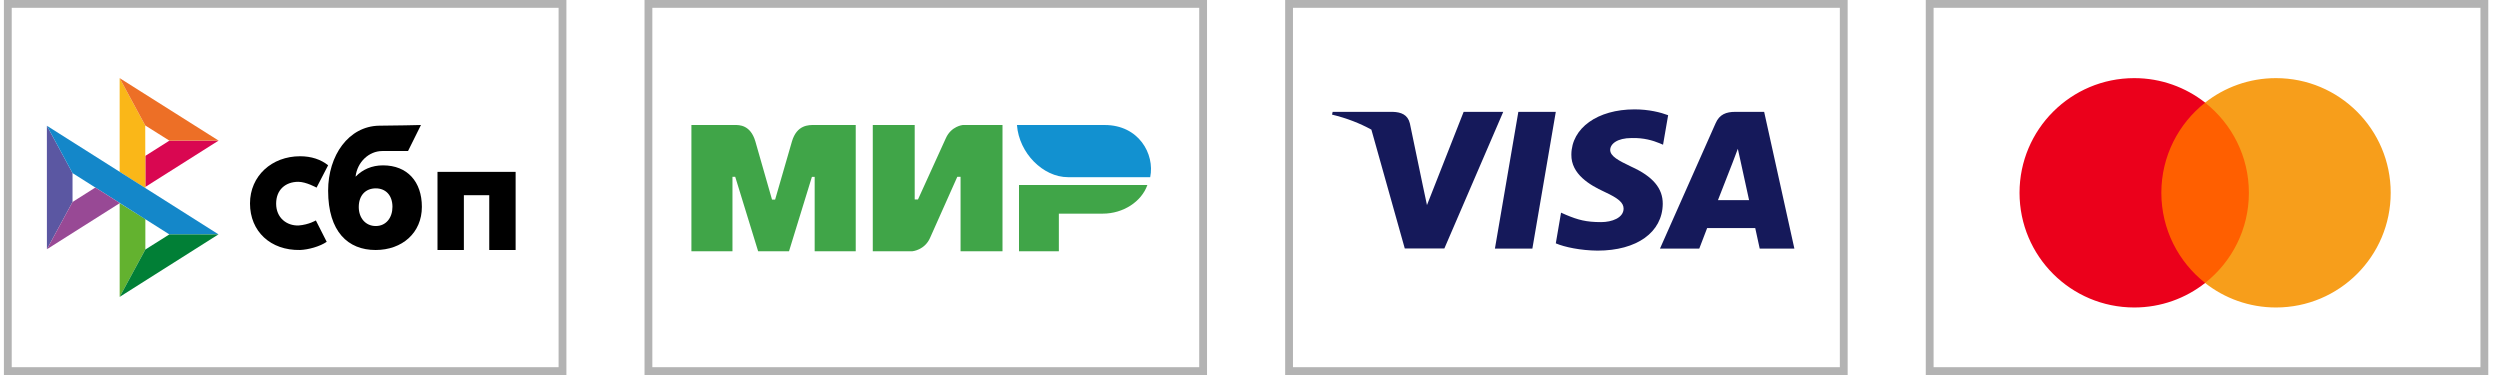<svg width="160" height="24" viewBox="0 0 160 24" fill="none" xmlns="http://www.w3.org/2000/svg">
<rect x="0.5" y="0.25" width="35.5" height="23.5" stroke="black" stroke-opacity="0.3" stroke-width="0.5"/>
<g clip-path="url(#clip0_2010_3401)">
<path d="M33 11V16H31.312V12.493H29.688V16H28V11H33V11Z" fill="black"/>
<path fill-rule="evenodd" clip-rule="evenodd" d="M24.038 16C25.738 16 27 14.902 27 13.239C27 11.628 26.069 10.583 24.513 10.583C23.794 10.583 23.202 10.849 22.756 11.308C22.862 10.359 23.625 9.666 24.464 9.666C24.658 9.666 26.116 9.662 26.116 9.662L26.941 8C26.941 8 25.11 8.044 24.259 8.044C22.314 8.08 21 9.942 21 12.203C21 14.838 22.281 16 24.038 16ZM24.049 12.055C24.68 12.055 25.117 12.492 25.117 13.239C25.117 13.911 24.729 14.464 24.049 14.466C23.398 14.466 22.961 13.953 22.961 13.25C22.961 12.503 23.398 12.055 24.049 12.055Z" fill="black"/>
<path d="M20.215 14.107C20.215 14.107 19.772 14.379 19.11 14.431C18.35 14.455 17.673 13.943 17.673 13.033C17.673 12.145 18.27 11.636 19.091 11.636C19.595 11.636 20.26 12.008 20.26 12.008C20.26 12.008 20.748 11.055 21 10.578C20.538 10.205 19.922 10 19.206 10C17.399 10 16 11.256 16 13.021C16 14.809 17.315 16.036 19.206 15.999C19.735 15.978 20.464 15.78 20.909 15.476L20.215 14.107Z" fill="black"/>
<path d="M3 8.047L4.642 11.077V12.926L3.002 15.95L3 8.047Z" fill="#5B57A2"/>
<path d="M9.303 9.975L10.842 9.001L13.99 8.998L9.303 11.963V9.975Z" fill="#D90751"/>
<path d="M9.295 8.029L9.303 12.042L7.658 10.998V5L9.295 8.029Z" fill="#FAB718"/>
<path d="M13.99 8.998L10.842 9.001L9.295 8.029L7.658 5L13.99 8.998Z" fill="#ED6F26"/>
<path d="M9.303 15.967V14.02L7.658 12.996L7.659 19L9.303 15.967Z" fill="#63B22F"/>
<path d="M10.838 15.002L4.642 11.077L3 8.047L13.983 14.998L10.838 15.002Z" fill="#1487C9"/>
<path d="M7.659 19L9.303 15.968L10.838 15.003L13.983 14.999L7.659 19Z" fill="#017F36"/>
<path d="M3.002 15.951L7.671 12.997L6.101 12.002L4.642 12.926L3.002 15.951Z" fill="#984995"/>
</g>
<rect x="41.5" y="0.25" width="35.5" height="23.5" stroke="black" stroke-opacity="0.3" stroke-width="0.5"/>
<path fill-rule="evenodd" clip-rule="evenodd" d="M46.97 8.001L47.012 8.001C47.307 7.996 48.03 7.983 48.344 9.053C48.567 9.81 48.922 11.051 49.409 12.774H49.608C50.13 10.957 50.489 9.717 50.684 9.053C50.998 7.985 51.756 7.996 52.123 8.001C52.146 8.001 52.168 8.001 52.188 8.001L54.767 8.001V16.079H52.139V11.319H51.962L50.497 16.079H48.52L47.054 11.315H46.878V16.079H44.25V8.001L46.97 8.001ZM58.541 8.001V12.765H58.751L60.533 8.848C60.879 8.068 61.616 8.001 61.616 8.001H64.16V16.079H61.476V11.315H61.267L59.52 15.232C59.173 16.008 58.401 16.079 58.401 16.079H55.858V8.001H58.541ZM70.581 13.673C71.882 13.673 73.058 12.908 73.432 11.84H65.216V16.079H67.767V13.673H70.581Z" fill="#40A548"/>
<path d="M70.707 8.001H65.085C65.219 9.8 66.757 11.339 68.349 11.339H73.613C73.916 9.844 72.871 8.001 70.707 8.001Z" fill="#1291D0"/>
<rect x="82.5" y="0.25" width="35.5" height="23.5" stroke="black" stroke-opacity="0.3" stroke-width="0.5"/>
<path d="M98.072 15.909H95.675L97.174 7.159H99.571L98.072 15.909Z" fill="#15195A"/>
<path d="M106.761 7.373C106.288 7.195 105.538 7 104.611 7C102.244 7 100.578 8.191 100.567 9.895C100.548 11.152 101.761 11.85 102.668 12.269C103.595 12.697 103.91 12.977 103.91 13.358C103.901 13.944 103.161 14.215 102.471 14.215C101.514 14.215 101.001 14.075 100.222 13.749L99.907 13.61L99.571 15.574C100.133 15.816 101.169 16.03 102.244 16.04C104.759 16.04 106.396 14.866 106.416 13.051C106.425 12.055 105.785 11.292 104.404 10.668C103.566 10.268 103.052 9.998 103.052 9.588C103.062 9.216 103.487 8.834 104.433 8.834C105.212 8.815 105.785 8.992 106.218 9.169L106.435 9.262L106.761 7.373Z" fill="#15195A"/>
<path fill-rule="evenodd" clip-rule="evenodd" d="M111.052 7.159H112.906L114.84 15.909H112.621C112.621 15.909 112.403 14.904 112.335 14.596H109.257C109.168 14.829 108.754 15.909 108.754 15.909H106.239L109.8 7.885C110.046 7.317 110.481 7.159 111.052 7.159ZM110.905 10.361C110.905 10.361 110.146 12.306 109.949 12.809H111.941C111.842 12.372 111.388 10.277 111.388 10.277L111.221 9.523C111.15 9.717 111.048 9.984 110.979 10.164C110.933 10.286 110.901 10.368 110.905 10.361Z" fill="#15195A"/>
<path d="M85.29 7.159H89.146C89.668 7.177 90.093 7.335 90.231 7.894L91.068 11.912C91.068 11.913 91.069 11.914 91.069 11.915L91.326 13.126L93.673 7.159H96.207L92.44 15.9H89.905L87.769 8.297C87.032 7.89 86.191 7.562 85.25 7.335L85.29 7.159Z" fill="#15195A"/>
<rect x="123.5" y="0.25" width="35.5" height="23.5" stroke="black" stroke-opacity="0.3" stroke-width="0.5"/>
<path d="M144.34 18.11H137.915V6.57H144.34V18.11Z" fill="#FF5F00"/>
<path d="M138.326 12.339C138.326 9.998 139.423 7.913 141.13 6.569C139.881 5.587 138.305 5 136.592 5C132.537 5 129.25 8.286 129.25 12.339C129.25 16.393 132.537 19.679 136.592 19.679C138.305 19.679 139.881 19.092 141.13 18.109C139.423 16.765 138.326 14.68 138.326 12.339Z" fill="#EB001B"/>
<path d="M153.005 12.339C153.005 16.393 149.718 19.679 145.662 19.679C143.949 19.679 142.373 19.092 141.124 18.109C142.832 16.766 143.929 14.68 143.929 12.339C143.929 9.998 142.832 7.913 141.124 6.569C142.373 5.587 143.949 5 145.662 5C149.718 5 153.005 8.286 153.005 12.339Z" fill="#F79E1B"/>
<defs>
<clipPath id="clip0_2010_3401">
<rect width="30" height="14" fill="white" transform="translate(3 5)"/>
</clipPath>
</defs>
</svg>
